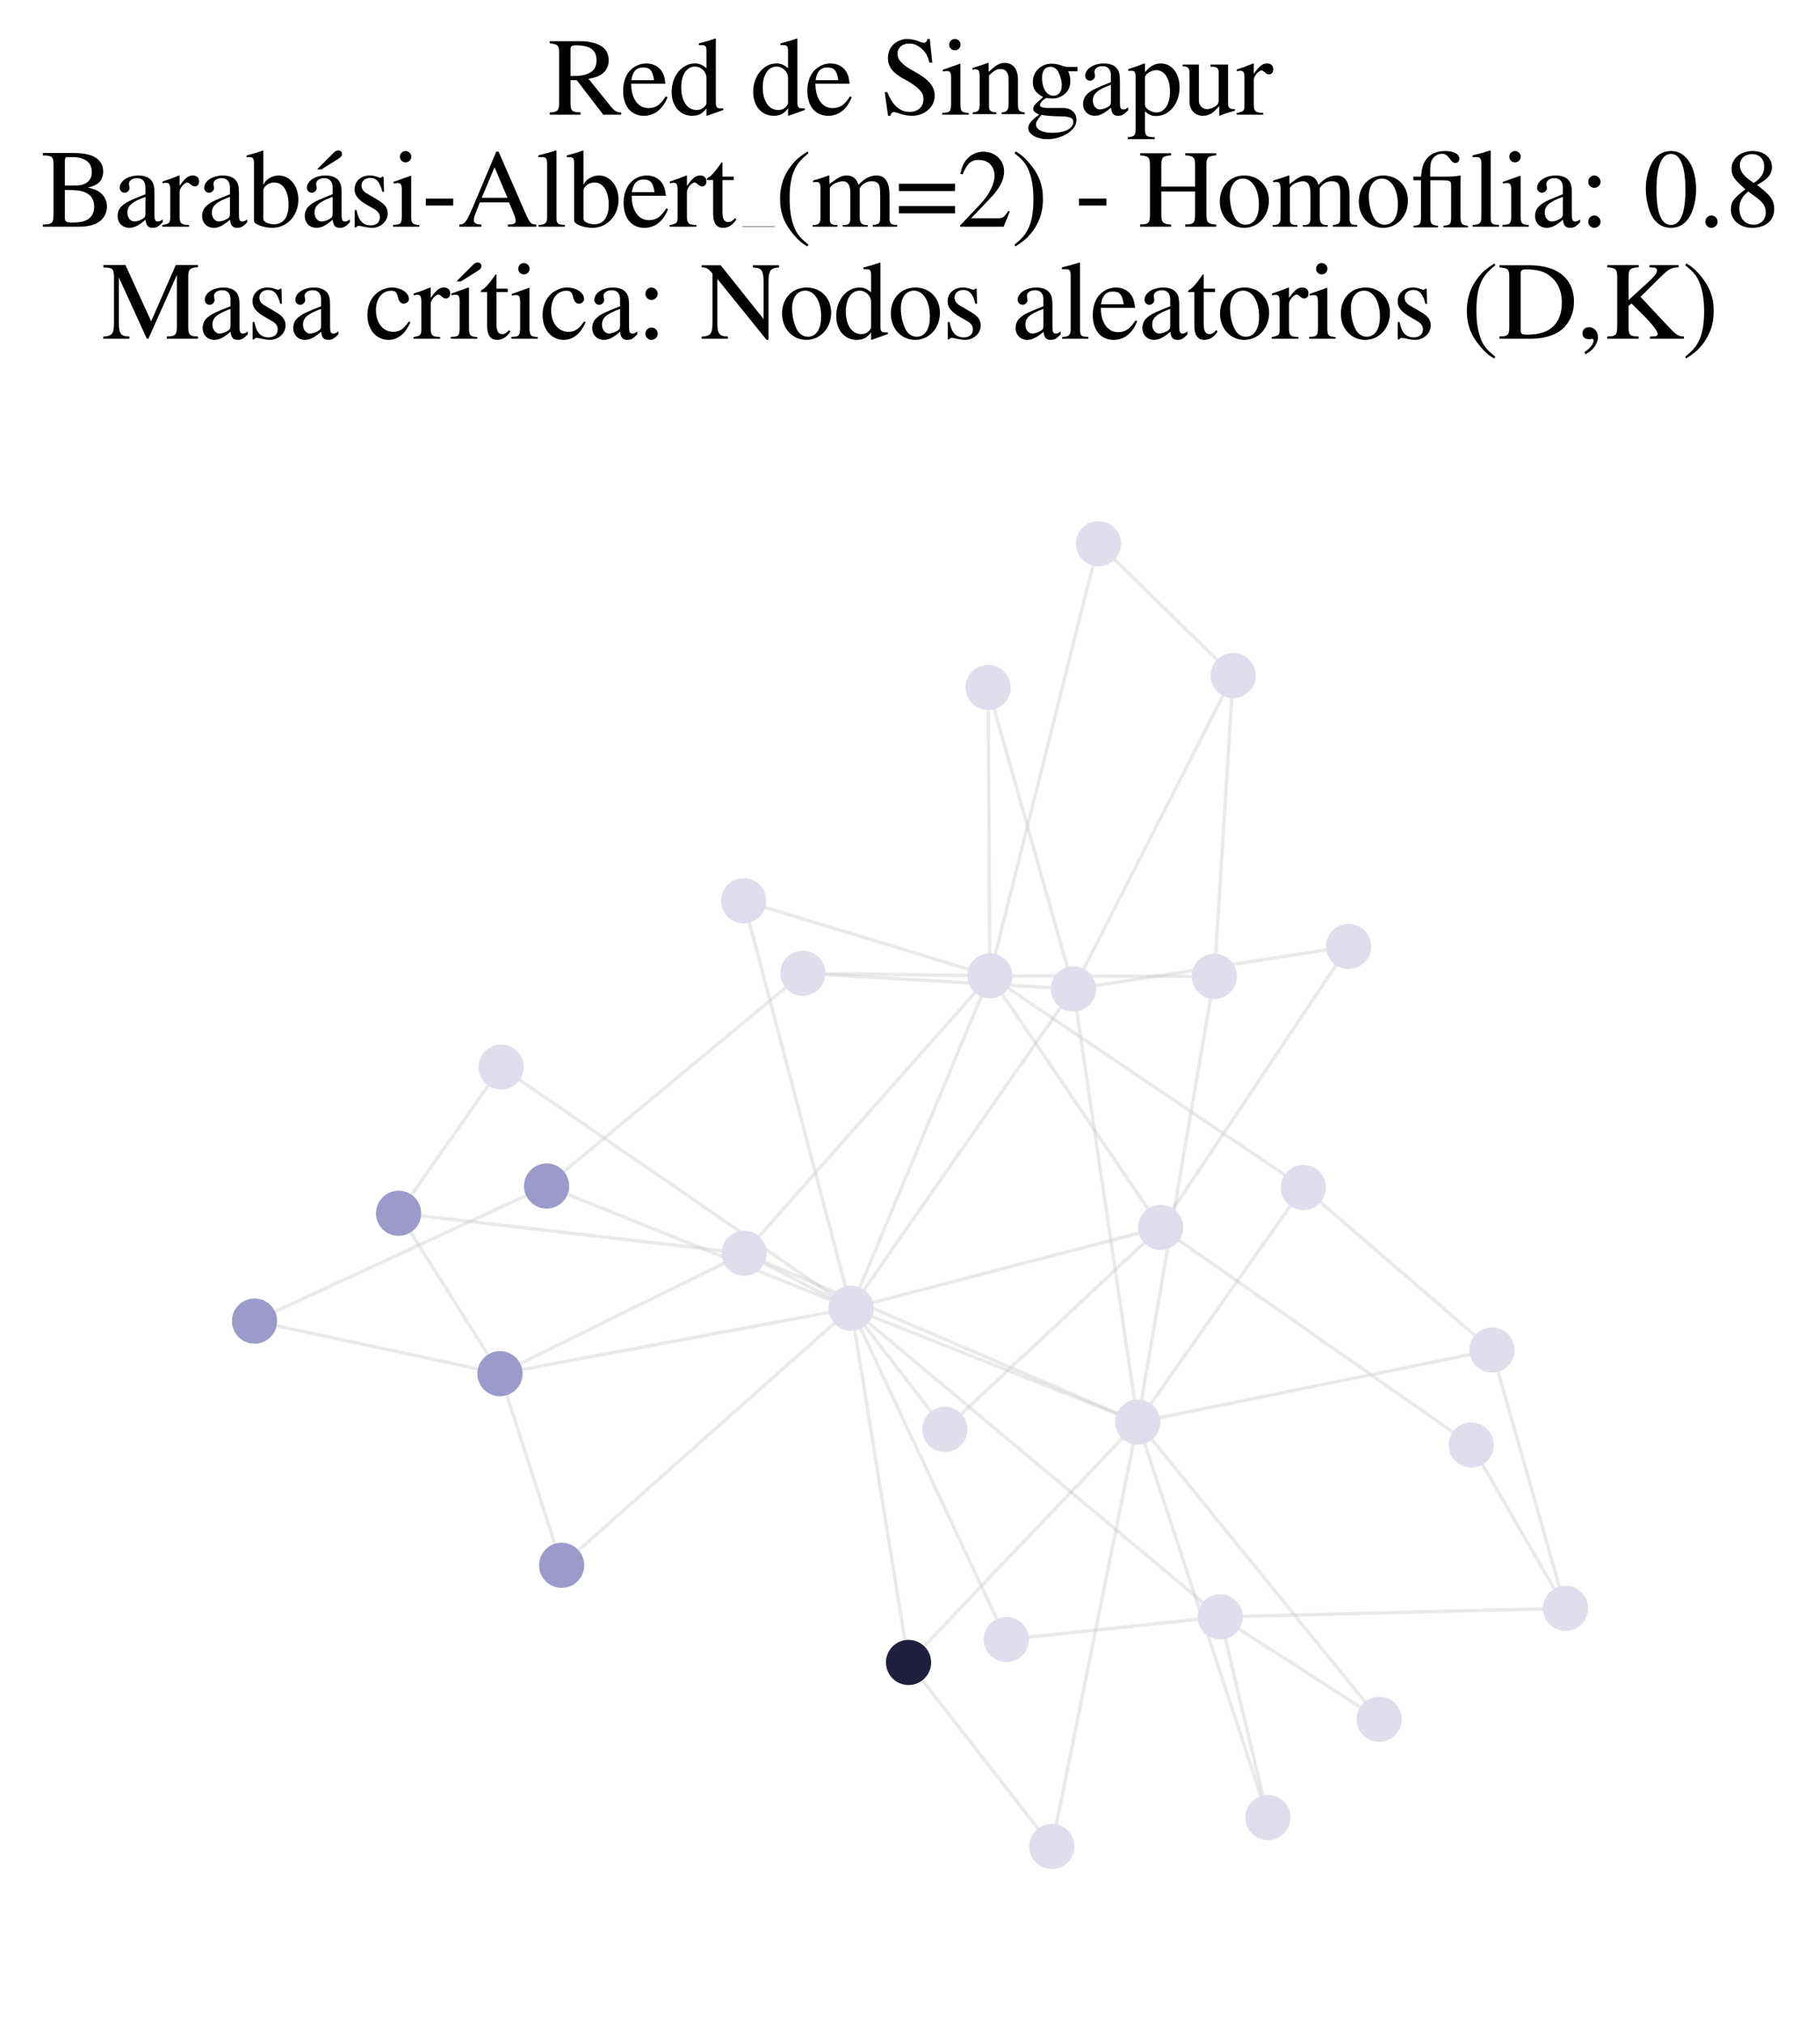 <?xml version="1.0" encoding="utf-8" standalone="no"?>
<!DOCTYPE svg PUBLIC "-//W3C//DTD SVG 1.1//EN"
  "http://www.w3.org/Graphics/SVG/1.1/DTD/svg11.dtd">
<svg xmlns:xlink="http://www.w3.org/1999/xlink" width="160.052pt" height="177.988pt" viewBox="0 0 160.052 177.988" xmlns="http://www.w3.org/2000/svg" version="1.1">
 <defs>
  <style type="text/css">*{stroke-linejoin: round; stroke-linecap: butt}</style>
 </defs>
 <g id="figure_1">
  <g id="patch_1">
   <path d="M 0 177.988 
L 160.052 177.988 
L 160.052 -0 
L 0 -0 
z
" style="fill: #ffffff"/>
  </g>
  <g id="axes_1">
   <g id="LineCollection_1">
    <path d="M 100.057 125.052 
L 94.405 86.965 
" clip-path="url(#pa5f784ad24)" style="fill: none; stroke: #cccccc; stroke-opacity: 0.4; stroke-width: 0.3"/>
    <path d="M 100.057 125.052 
L 111.505 159.82 
" clip-path="url(#pa5f784ad24)" style="fill: none; stroke: #cccccc; stroke-opacity: 0.4; stroke-width: 0.3"/>
    <path d="M 100.057 125.052 
L 74.853 115.038 
" clip-path="url(#pa5f784ad24)" style="fill: none; stroke: #cccccc; stroke-opacity: 0.4; stroke-width: 0.3"/>
    <path d="M 100.057 125.052 
L 65.44 110.202 
" clip-path="url(#pa5f784ad24)" style="fill: none; stroke: #cccccc; stroke-opacity: 0.4; stroke-width: 0.3"/>
    <path d="M 100.057 125.052 
L 106.791 85.851 
" clip-path="url(#pa5f784ad24)" style="fill: none; stroke: #cccccc; stroke-opacity: 0.4; stroke-width: 0.3"/>
    <path d="M 100.057 125.052 
L 79.897 146.186 
" clip-path="url(#pa5f784ad24)" style="fill: none; stroke: #cccccc; stroke-opacity: 0.4; stroke-width: 0.3"/>
    <path d="M 100.057 125.052 
L 114.62 104.423 
" clip-path="url(#pa5f784ad24)" style="fill: none; stroke: #cccccc; stroke-opacity: 0.4; stroke-width: 0.3"/>
    <path d="M 100.057 125.052 
L 92.498 162.361 
" clip-path="url(#pa5f784ad24)" style="fill: none; stroke: #cccccc; stroke-opacity: 0.4; stroke-width: 0.3"/>
    <path d="M 100.057 125.052 
L 131.201 118.717 
" clip-path="url(#pa5f784ad24)" style="fill: none; stroke: #cccccc; stroke-opacity: 0.4; stroke-width: 0.3"/>
    <path d="M 100.057 125.052 
L 121.285 151.183 
" clip-path="url(#pa5f784ad24)" style="fill: none; stroke: #cccccc; stroke-opacity: 0.4; stroke-width: 0.3"/>
    <path d="M 94.405 86.965 
L 74.853 115.038 
" clip-path="url(#pa5f784ad24)" style="fill: none; stroke: #cccccc; stroke-opacity: 0.4; stroke-width: 0.3"/>
    <path d="M 94.405 86.965 
L 70.605 85.583 
" clip-path="url(#pa5f784ad24)" style="fill: none; stroke: #cccccc; stroke-opacity: 0.4; stroke-width: 0.3"/>
    <path d="M 94.405 86.965 
L 108.446 59.405 
" clip-path="url(#pa5f784ad24)" style="fill: none; stroke: #cccccc; stroke-opacity: 0.4; stroke-width: 0.3"/>
    <path d="M 94.405 86.965 
L 86.899 60.449 
" clip-path="url(#pa5f784ad24)" style="fill: none; stroke: #cccccc; stroke-opacity: 0.4; stroke-width: 0.3"/>
    <path d="M 94.405 86.965 
L 118.597 83.225 
" clip-path="url(#pa5f784ad24)" style="fill: none; stroke: #cccccc; stroke-opacity: 0.4; stroke-width: 0.3"/>
    <path d="M 111.505 159.82 
L 107.301 142.178 
" clip-path="url(#pa5f784ad24)" style="fill: none; stroke: #cccccc; stroke-opacity: 0.4; stroke-width: 0.3"/>
    <path d="M 74.853 115.038 
L 65.44 110.202 
" clip-path="url(#pa5f784ad24)" style="fill: none; stroke: #cccccc; stroke-opacity: 0.4; stroke-width: 0.3"/>
    <path d="M 74.853 115.038 
L 87.047 85.807 
" clip-path="url(#pa5f784ad24)" style="fill: none; stroke: #cccccc; stroke-opacity: 0.4; stroke-width: 0.3"/>
    <path d="M 74.853 115.038 
L 107.301 142.178 
" clip-path="url(#pa5f784ad24)" style="fill: none; stroke: #cccccc; stroke-opacity: 0.4; stroke-width: 0.3"/>
    <path d="M 74.853 115.038 
L 43.968 120.791 
" clip-path="url(#pa5f784ad24)" style="fill: none; stroke: #cccccc; stroke-opacity: 0.4; stroke-width: 0.3"/>
    <path d="M 74.853 115.038 
L 88.498 144.168 
" clip-path="url(#pa5f784ad24)" style="fill: none; stroke: #cccccc; stroke-opacity: 0.4; stroke-width: 0.3"/>
    <path d="M 74.853 115.038 
L 79.897 146.186 
" clip-path="url(#pa5f784ad24)" style="fill: none; stroke: #cccccc; stroke-opacity: 0.4; stroke-width: 0.3"/>
    <path d="M 74.853 115.038 
L 65.398 79.211 
" clip-path="url(#pa5f784ad24)" style="fill: none; stroke: #cccccc; stroke-opacity: 0.4; stroke-width: 0.3"/>
    <path d="M 74.853 115.038 
L 102.067 107.934 
" clip-path="url(#pa5f784ad24)" style="fill: none; stroke: #cccccc; stroke-opacity: 0.4; stroke-width: 0.3"/>
    <path d="M 74.853 115.038 
L 83.09 125.699 
" clip-path="url(#pa5f784ad24)" style="fill: none; stroke: #cccccc; stroke-opacity: 0.4; stroke-width: 0.3"/>
    <path d="M 74.853 115.038 
L 49.392 137.641 
" clip-path="url(#pa5f784ad24)" style="fill: none; stroke: #cccccc; stroke-opacity: 0.4; stroke-width: 0.3"/>
    <path d="M 74.853 115.038 
L 44.073 93.835 
" clip-path="url(#pa5f784ad24)" style="fill: none; stroke: #cccccc; stroke-opacity: 0.4; stroke-width: 0.3"/>
    <path d="M 74.853 115.038 
L 48.068 104.293 
" clip-path="url(#pa5f784ad24)" style="fill: none; stroke: #cccccc; stroke-opacity: 0.4; stroke-width: 0.3"/>
    <path d="M 65.44 110.202 
L 87.047 85.807 
" clip-path="url(#pa5f784ad24)" style="fill: none; stroke: #cccccc; stroke-opacity: 0.4; stroke-width: 0.3"/>
    <path d="M 65.44 110.202 
L 43.968 120.791 
" clip-path="url(#pa5f784ad24)" style="fill: none; stroke: #cccccc; stroke-opacity: 0.4; stroke-width: 0.3"/>
    <path d="M 65.44 110.202 
L 35.052 106.688 
" clip-path="url(#pa5f784ad24)" style="fill: none; stroke: #cccccc; stroke-opacity: 0.4; stroke-width: 0.3"/>
    <path d="M 87.047 85.807 
L 106.791 85.851 
" clip-path="url(#pa5f784ad24)" style="fill: none; stroke: #cccccc; stroke-opacity: 0.4; stroke-width: 0.3"/>
    <path d="M 87.047 85.807 
L 65.398 79.211 
" clip-path="url(#pa5f784ad24)" style="fill: none; stroke: #cccccc; stroke-opacity: 0.4; stroke-width: 0.3"/>
    <path d="M 87.047 85.807 
L 102.067 107.934 
" clip-path="url(#pa5f784ad24)" style="fill: none; stroke: #cccccc; stroke-opacity: 0.4; stroke-width: 0.3"/>
    <path d="M 87.047 85.807 
L 114.62 104.423 
" clip-path="url(#pa5f784ad24)" style="fill: none; stroke: #cccccc; stroke-opacity: 0.4; stroke-width: 0.3"/>
    <path d="M 87.047 85.807 
L 70.605 85.583 
" clip-path="url(#pa5f784ad24)" style="fill: none; stroke: #cccccc; stroke-opacity: 0.4; stroke-width: 0.3"/>
    <path d="M 87.047 85.807 
L 86.899 60.449 
" clip-path="url(#pa5f784ad24)" style="fill: none; stroke: #cccccc; stroke-opacity: 0.4; stroke-width: 0.3"/>
    <path d="M 87.047 85.807 
L 96.598 47.815 
" clip-path="url(#pa5f784ad24)" style="fill: none; stroke: #cccccc; stroke-opacity: 0.4; stroke-width: 0.3"/>
    <path d="M 107.301 142.178 
L 88.498 144.168 
" clip-path="url(#pa5f784ad24)" style="fill: none; stroke: #cccccc; stroke-opacity: 0.4; stroke-width: 0.3"/>
    <path d="M 107.301 142.178 
L 137.671 141.424 
" clip-path="url(#pa5f784ad24)" style="fill: none; stroke: #cccccc; stroke-opacity: 0.4; stroke-width: 0.3"/>
    <path d="M 107.301 142.178 
L 121.285 151.183 
" clip-path="url(#pa5f784ad24)" style="fill: none; stroke: #cccccc; stroke-opacity: 0.4; stroke-width: 0.3"/>
    <path d="M 106.791 85.851 
L 108.446 59.405 
" clip-path="url(#pa5f784ad24)" style="fill: none; stroke: #cccccc; stroke-opacity: 0.4; stroke-width: 0.3"/>
    <path d="M 43.968 120.791 
L 35.052 106.688 
" clip-path="url(#pa5f784ad24)" style="fill: none; stroke: #cccccc; stroke-opacity: 0.4; stroke-width: 0.3"/>
    <path d="M 43.968 120.791 
L 49.392 137.641 
" clip-path="url(#pa5f784ad24)" style="fill: none; stroke: #cccccc; stroke-opacity: 0.4; stroke-width: 0.3"/>
    <path d="M 43.968 120.791 
L 22.382 116.17 
" clip-path="url(#pa5f784ad24)" style="fill: none; stroke: #cccccc; stroke-opacity: 0.4; stroke-width: 0.3"/>
    <path d="M 79.897 146.186 
L 92.498 162.361 
" clip-path="url(#pa5f784ad24)" style="fill: none; stroke: #cccccc; stroke-opacity: 0.4; stroke-width: 0.3"/>
    <path d="M 102.067 107.934 
L 83.09 125.699 
" clip-path="url(#pa5f784ad24)" style="fill: none; stroke: #cccccc; stroke-opacity: 0.4; stroke-width: 0.3"/>
    <path d="M 102.067 107.934 
L 129.38 127.065 
" clip-path="url(#pa5f784ad24)" style="fill: none; stroke: #cccccc; stroke-opacity: 0.4; stroke-width: 0.3"/>
    <path d="M 102.067 107.934 
L 118.597 83.225 
" clip-path="url(#pa5f784ad24)" style="fill: none; stroke: #cccccc; stroke-opacity: 0.4; stroke-width: 0.3"/>
    <path d="M 114.62 104.423 
L 131.201 118.717 
" clip-path="url(#pa5f784ad24)" style="fill: none; stroke: #cccccc; stroke-opacity: 0.4; stroke-width: 0.3"/>
    <path d="M 35.052 106.688 
L 44.073 93.835 
" clip-path="url(#pa5f784ad24)" style="fill: none; stroke: #cccccc; stroke-opacity: 0.4; stroke-width: 0.3"/>
    <path d="M 131.201 118.717 
L 137.671 141.424 
" clip-path="url(#pa5f784ad24)" style="fill: none; stroke: #cccccc; stroke-opacity: 0.4; stroke-width: 0.3"/>
    <path d="M 137.671 141.424 
L 129.38 127.065 
" clip-path="url(#pa5f784ad24)" style="fill: none; stroke: #cccccc; stroke-opacity: 0.4; stroke-width: 0.3"/>
    <path d="M 70.605 85.583 
L 48.068 104.293 
" clip-path="url(#pa5f784ad24)" style="fill: none; stroke: #cccccc; stroke-opacity: 0.4; stroke-width: 0.3"/>
    <path d="M 48.068 104.293 
L 22.382 116.17 
" clip-path="url(#pa5f784ad24)" style="fill: none; stroke: #cccccc; stroke-opacity: 0.4; stroke-width: 0.3"/>
    <path d="M 108.446 59.405 
L 96.598 47.815 
" clip-path="url(#pa5f784ad24)" style="fill: none; stroke: #cccccc; stroke-opacity: 0.4; stroke-width: 0.3"/>
   </g>
   <g id="PathCollection_1">
    <defs>
     <path id="C0_0_8d701ae3ad" d="M 0 1.936 
C 0.514 1.936 1.006 1.732 1.369 1.369 
C 1.732 1.006 1.936 0.514 1.936 -0 
C 1.936 -0.514 1.732 -1.006 1.369 -1.369 
C 1.006 -1.732 0.514 -1.936 0 -1.936 
C -0.514 -1.936 -1.006 -1.732 -1.369 -1.369 
C -1.732 -1.006 -1.936 -0.514 -1.936 0 
C -1.936 0.514 -1.732 1.006 -1.369 1.369 
C -1.006 1.732 -0.514 1.936 0 1.936 
z
"/>
    </defs>
    <g clip-path="url(#pa5f784ad24)">
     <use xlink:href="#C0_0_8d701ae3ad" x="100.057" y="125.052" style="fill: #dedeee; stroke: #dedeee; stroke-width: 0.1"/>
    </g>
    <g clip-path="url(#pa5f784ad24)">
     <use xlink:href="#C0_0_8d701ae3ad" x="94.405" y="86.965" style="fill: #dedeee; stroke: #dedeee; stroke-width: 0.1"/>
    </g>
    <g clip-path="url(#pa5f784ad24)">
     <use xlink:href="#C0_0_8d701ae3ad" x="111.505" y="159.82" style="fill: #dedeee; stroke: #dedeee; stroke-width: 0.1"/>
    </g>
    <g clip-path="url(#pa5f784ad24)">
     <use xlink:href="#C0_0_8d701ae3ad" x="74.853" y="115.038" style="fill: #dedeee; stroke: #dedeee; stroke-width: 0.1"/>
    </g>
    <g clip-path="url(#pa5f784ad24)">
     <use xlink:href="#C0_0_8d701ae3ad" x="65.44" y="110.202" style="fill: #dedeee; stroke: #dedeee; stroke-width: 0.1"/>
    </g>
    <g clip-path="url(#pa5f784ad24)">
     <use xlink:href="#C0_0_8d701ae3ad" x="87.047" y="85.807" style="fill: #dedeee; stroke: #dedeee; stroke-width: 0.1"/>
    </g>
    <g clip-path="url(#pa5f784ad24)">
     <use xlink:href="#C0_0_8d701ae3ad" x="107.301" y="142.178" style="fill: #dedeee; stroke: #dedeee; stroke-width: 0.1"/>
    </g>
    <g clip-path="url(#pa5f784ad24)">
     <use xlink:href="#C0_0_8d701ae3ad" x="106.791" y="85.851" style="fill: #dedeee; stroke: #dedeee; stroke-width: 0.1"/>
    </g>
    <g clip-path="url(#pa5f784ad24)">
     <use xlink:href="#C0_0_8d701ae3ad" x="43.968" y="120.791" style="fill: #9b9aca; stroke: #9b9aca; stroke-width: 0.1"/>
    </g>
    <g clip-path="url(#pa5f784ad24)">
     <use xlink:href="#C0_0_8d701ae3ad" x="88.498" y="144.168" style="fill: #dedeee; stroke: #dedeee; stroke-width: 0.1"/>
    </g>
    <g clip-path="url(#pa5f784ad24)">
     <use xlink:href="#C0_0_8d701ae3ad" x="79.897" y="146.186" style="fill: #201f3d; stroke: #201f3d; stroke-width: 0.1"/>
    </g>
    <g clip-path="url(#pa5f784ad24)">
     <use xlink:href="#C0_0_8d701ae3ad" x="65.398" y="79.211" style="fill: #dedeee; stroke: #dedeee; stroke-width: 0.1"/>
    </g>
    <g clip-path="url(#pa5f784ad24)">
     <use xlink:href="#C0_0_8d701ae3ad" x="102.067" y="107.934" style="fill: #dedeee; stroke: #dedeee; stroke-width: 0.1"/>
    </g>
    <g clip-path="url(#pa5f784ad24)">
     <use xlink:href="#C0_0_8d701ae3ad" x="114.62" y="104.423" style="fill: #dedeee; stroke: #dedeee; stroke-width: 0.1"/>
    </g>
    <g clip-path="url(#pa5f784ad24)">
     <use xlink:href="#C0_0_8d701ae3ad" x="92.498" y="162.361" style="fill: #dedeee; stroke: #dedeee; stroke-width: 0.1"/>
    </g>
    <g clip-path="url(#pa5f784ad24)">
     <use xlink:href="#C0_0_8d701ae3ad" x="83.09" y="125.699" style="fill: #dedeee; stroke: #dedeee; stroke-width: 0.1"/>
    </g>
    <g clip-path="url(#pa5f784ad24)">
     <use xlink:href="#C0_0_8d701ae3ad" x="35.052" y="106.688" style="fill: #9b9aca; stroke: #9b9aca; stroke-width: 0.1"/>
    </g>
    <g clip-path="url(#pa5f784ad24)">
     <use xlink:href="#C0_0_8d701ae3ad" x="131.201" y="118.717" style="fill: #dedeee; stroke: #dedeee; stroke-width: 0.1"/>
    </g>
    <g clip-path="url(#pa5f784ad24)">
     <use xlink:href="#C0_0_8d701ae3ad" x="49.392" y="137.641" style="fill: #9b9aca; stroke: #9b9aca; stroke-width: 0.1"/>
    </g>
    <g clip-path="url(#pa5f784ad24)">
     <use xlink:href="#C0_0_8d701ae3ad" x="137.671" y="141.424" style="fill: #dedeee; stroke: #dedeee; stroke-width: 0.1"/>
    </g>
    <g clip-path="url(#pa5f784ad24)">
     <use xlink:href="#C0_0_8d701ae3ad" x="121.285" y="151.183" style="fill: #dedeee; stroke: #dedeee; stroke-width: 0.1"/>
    </g>
    <g clip-path="url(#pa5f784ad24)">
     <use xlink:href="#C0_0_8d701ae3ad" x="44.073" y="93.835" style="fill: #dedeee; stroke: #dedeee; stroke-width: 0.1"/>
    </g>
    <g clip-path="url(#pa5f784ad24)">
     <use xlink:href="#C0_0_8d701ae3ad" x="70.605" y="85.583" style="fill: #dedeee; stroke: #dedeee; stroke-width: 0.1"/>
    </g>
    <g clip-path="url(#pa5f784ad24)">
     <use xlink:href="#C0_0_8d701ae3ad" x="129.38" y="127.065" style="fill: #dedeee; stroke: #dedeee; stroke-width: 0.1"/>
    </g>
    <g clip-path="url(#pa5f784ad24)">
     <use xlink:href="#C0_0_8d701ae3ad" x="48.068" y="104.293" style="fill: #9b9aca; stroke: #9b9aca; stroke-width: 0.1"/>
    </g>
    <g clip-path="url(#pa5f784ad24)">
     <use xlink:href="#C0_0_8d701ae3ad" x="108.446" y="59.405" style="fill: #dedeee; stroke: #dedeee; stroke-width: 0.1"/>
    </g>
    <g clip-path="url(#pa5f784ad24)">
     <use xlink:href="#C0_0_8d701ae3ad" x="86.899" y="60.449" style="fill: #dedeee; stroke: #dedeee; stroke-width: 0.1"/>
    </g>
    <g clip-path="url(#pa5f784ad24)">
     <use xlink:href="#C0_0_8d701ae3ad" x="96.598" y="47.815" style="fill: #dedeee; stroke: #dedeee; stroke-width: 0.1"/>
    </g>
    <g clip-path="url(#pa5f784ad24)">
     <use xlink:href="#C0_0_8d701ae3ad" x="118.597" y="83.225" style="fill: #dedeee; stroke: #dedeee; stroke-width: 0.1"/>
    </g>
    <g clip-path="url(#pa5f784ad24)">
     <use xlink:href="#C0_0_8d701ae3ad" x="22.382" y="116.17" style="fill: #9b9aca; stroke: #9b9aca; stroke-width: 0.1"/>
    </g>
   </g>
   <g id="text_1">
    <!-- Red de Singapur -->
    <g transform="translate(48.173 10.084) scale(0.096 -0.096)">
     <defs>
      <path id="NimbusRomNo9L-Regu-52" d="M 4218 121 
C 3974 140 3846 205 3661 424 
L 2342 2061 
C 2771 2143 2963 2219 3174 2388 
C 3379 2553 3501 2818 3501 3113 
C 3501 3385 3418 3618 3251 3801 
C 3008 4059 2477 4224 1875 4224 
L 109 4224 
L 109 4102 
C 589 4051 653 3981 653 3528 
L 653 765 
C 653 236 589 159 109 121 
L 109 0 
L 1882 0 
L 1882 134 
C 1389 134 1306 219 1306 692 
L 1306 1984 
L 1664 1984 
L 3187 0 
L 4218 0 
L 4218 121 
z
M 1306 3762 
C 1306 3937 1376 3987 1632 3987 
C 2432 3987 2803 3716 2803 3123 
C 2803 2807 2669 2542 2438 2423 
C 2144 2258 1920 2221 1306 2221 
L 1306 3762 
z
" transform="scale(0.016)"/>
      <path id="NimbusRomNo9L-Regu-65" d="M 2611 1053 
C 2304 564 2029 378 1619 378 
C 1254 378 979 564 794 930 
C 678 1174 634 1386 621 1779 
L 2592 1779 
C 2541 2193 2477 2377 2317 2581 
C 2125 2811 1830 2944 1498 2944 
C 1178 2944 877 2829 634 2611 
C 333 2349 160 1894 160 1370 
C 160 486 621 -64 1357 -64 
C 1965 -64 2445 315 2714 1008 
L 2611 1053 
z
M 634 1984 
C 704 2479 922 2714 1312 2714 
C 1702 2714 1856 2535 1939 1984 
L 634 1984 
z
" transform="scale(0.016)"/>
      <path id="NimbusRomNo9L-Regu-64" d="M 2202 -64 
L 3142 269 
L 3142 365 
C 3027 365 3014 365 2995 365 
C 2765 365 2714 435 2714 731 
L 2714 4364 
L 2682 4377 
C 2374 4268 2150 4204 1741 4096 
L 1741 3994 
C 1792 4000 1830 4000 1882 4000 
C 2118 4000 2176 3936 2176 3672 
L 2176 2669 
C 1933 2874 1760 2944 1504 2944 
C 768 2944 173 2221 173 1312 
C 173 493 653 -64 1357 -64 
C 1715 -64 1958 64 2176 365 
L 2176 -45 
L 2202 -64 
z
M 2176 653 
C 2176 608 2131 531 2067 461 
C 1952 333 1792 269 1606 269 
C 1075 269 723 781 723 1568 
C 723 2291 1037 2765 1523 2765 
C 1862 2765 2176 2464 2176 2125 
L 2176 653 
z
" transform="scale(0.016)"/>
      <path id="NimbusRomNo9L-Regu-53" d="M 2861 4352 
L 2726 4352 
C 2701 4205 2630 4135 2522 4135 
C 2458 4135 2349 4160 2240 4212 
C 2003 4301 1766 4352 1562 4352 
C 1286 4352 1005 4244 794 4058 
C 570 3859 454 3590 454 3256 
C 454 2743 736 2385 1453 2006 
C 1914 1763 2246 1499 2406 1256 
C 2464 1173 2496 1038 2496 884 
C 2496 454 2176 160 1709 160 
C 1139 160 736 513 416 1296 
L 269 1296 
L 461 -64 
L 602 -64 
C 608 57 685 147 781 147 
C 851 147 960 122 1082 79 
C 1325 -14 1581 -64 1837 -64 
C 2573 -64 3142 442 3142 1101 
C 3142 1626 2790 2042 1946 2496 
C 1274 2868 1005 3149 1005 3495 
C 1005 3847 1274 4090 1670 4090 
C 1958 4090 2227 3968 2451 3738 
C 2650 3533 2739 3367 2842 2989 
L 3002 2989 
L 2861 4352 
z
" transform="scale(0.016)"/>
      <path id="NimbusRomNo9L-Regu-69" d="M 1120 2929 
L 128 2579 
L 128 2484 
L 179 2490 
C 256 2502 339 2509 397 2509 
C 550 2509 608 2406 608 2125 
L 608 640 
C 608 179 544 109 102 109 
L 102 0 
L 1619 0 
L 1619 96 
C 1197 128 1146 191 1146 650 
L 1146 2910 
L 1120 2929 
z
M 819 4352 
C 646 4352 499 4205 499 4026 
C 499 3847 640 3699 819 3699 
C 1005 3699 1152 3840 1152 4026 
C 1152 4205 1005 4352 819 4352 
z
" transform="scale(0.016)"/>
      <path id="NimbusRomNo9L-Regu-6e" d="M 102 2579 
C 141 2598 205 2605 275 2605 
C 454 2605 512 2509 512 2195 
L 512 608 
C 512 243 442 154 115 128 
L 115 32 
L 1472 32 
L 1472 128 
C 1146 154 1050 230 1050 461 
L 1050 2259 
C 1357 2547 1498 2624 1709 2624 
C 2022 2624 2176 2426 2176 2003 
L 2176 666 
C 2176 262 2093 154 1773 128 
L 1773 32 
L 3104 32 
L 3104 128 
C 2790 160 2714 237 2714 550 
L 2714 2016 
C 2714 2618 2432 2976 1958 2976 
C 1664 2976 1466 2867 1030 2458 
L 1030 2963 
L 986 2976 
C 672 2861 454 2790 102 2688 
L 102 2579 
z
" transform="scale(0.016)"/>
      <path id="NimbusRomNo9L-Regu-67" d="M 3008 2496 
L 3008 2746 
L 2515 2746 
C 2387 2746 2291 2763 2163 2802 
L 2022 2847 
C 1850 2903 1677 2931 1510 2931 
C 915 2931 442 2467 442 1881 
C 442 1476 614 1230 1037 1018 
C 915 906 800 799 762 768 
C 550 588 467 463 467 338 
C 467 206 544 131 806 6 
C 352 -329 179 -543 179 -781 
C 179 -1124 678 -1408 1286 -1408 
C 1766 -1408 2266 -1238 2598 -962 
C 2842 -759 2950 -548 2950 -299 
C 2950 108 2650 384 2176 384 
L 1350 384 
C 1011 384 851 443 851 548 
C 851 678 1062 908 1235 960 
C 1293 953 1338 947 1357 947 
C 1478 934 1562 928 1600 928 
C 1837 928 2093 1026 2291 1203 
C 2502 1387 2598 1617 2598 1945 
C 2598 2135 2566 2286 2477 2496 
L 3008 2496 
z
M 941 -13 
C 1152 -58 1664 -96 1978 -96 
C 2560 -96 2771 -180 2771 -414 
C 2771 -791 2285 -1043 1562 -1043 
C 998 -1043 627 -855 627 -570 
C 627 -420 672 -336 941 -13 
z
M 973 2145 
C 973 2526 1152 2752 1446 2752 
C 1645 2752 1811 2642 1914 2449 
C 2029 2223 2106 1927 2106 1675 
C 2106 1314 1920 1088 1626 1088 
C 1242 1088 973 1507 973 2126 
L 973 2145 
z
" transform="scale(0.016)"/>
      <path id="NimbusRomNo9L-Regu-61" d="M 2829 423 
C 2720 333 2643 301 2547 301 
C 2400 301 2355 390 2355 672 
L 2355 1920 
C 2355 2253 2323 2438 2227 2592 
C 2086 2822 1811 2944 1434 2944 
C 832 2944 358 2630 358 2227 
C 358 2080 486 1952 634 1952 
C 787 1952 922 2080 922 2221 
C 922 2246 915 2278 909 2323 
C 896 2381 890 2432 890 2477 
C 890 2650 1094 2790 1350 2790 
C 1664 2790 1837 2605 1837 2259 
L 1837 1869 
C 851 1472 742 1421 467 1178 
C 326 1050 237 832 237 621 
C 237 218 518 -64 909 -64 
C 1190 -64 1453 70 1843 403 
C 1875 70 1990 -64 2253 -64 
C 2470 -64 2605 13 2829 256 
L 2829 423 
z
M 1837 783 
C 1837 584 1805 526 1670 449 
C 1517 359 1338 301 1203 301 
C 979 301 800 520 800 796 
L 800 822 
C 800 1201 1062 1433 1837 1715 
L 1837 783 
z
" transform="scale(0.016)"/>
      <path id="NimbusRomNo9L-Regu-70" d="M 58 2516 
C 115 2522 160 2522 218 2522 
C 435 2522 480 2458 480 2155 
L 480 -855 
C 480 -1189 410 -1261 32 -1299 
L 32 -1408 
L 1581 -1408 
L 1581 -1293 
C 1101 -1293 1018 -1222 1018 -816 
L 1018 199 
C 1242 -13 1395 -77 1664 -77 
C 2419 -77 3008 643 3008 1575 
C 3008 2372 2560 2944 1939 2944 
C 1581 2944 1299 2784 1018 2438 
L 1018 2931 
L 979 2944 
C 634 2810 410 2726 58 2618 
L 58 2516 
z
M 1018 2136 
C 1018 2329 1376 2560 1670 2560 
C 2144 2560 2458 2071 2458 1324 
C 2458 611 2144 128 1683 128 
C 1382 128 1018 359 1018 552 
L 1018 2136 
z
" transform="scale(0.016)"/>
      <path id="NimbusRomNo9L-Regu-75" d="M 3066 320 
L 3034 320 
C 2739 320 2669 390 2669 685 
L 2669 2880 
L 1658 2880 
L 1658 2758 
C 2054 2758 2131 2694 2131 2375 
L 2131 875 
C 2131 697 2099 607 2010 537 
C 1837 397 1638 320 1446 320 
C 1197 320 992 537 992 805 
L 992 2880 
L 58 2880 
L 58 2778 
C 365 2778 454 2682 454 2387 
L 454 770 
C 454 263 762 -64 1229 -64 
C 1466 -64 1715 38 1888 211 
L 2163 486 
L 2163 -45 
L 2189 -58 
C 2509 70 2739 141 3066 230 
L 3066 320 
z
" transform="scale(0.016)"/>
      <path id="NimbusRomNo9L-Regu-72" d="M 45 2496 
C 134 2515 192 2522 269 2522 
C 429 2522 486 2419 486 2138 
L 486 538 
C 486 218 442 173 32 96 
L 32 0 
L 1568 0 
L 1568 102 
C 1133 102 1024 199 1024 565 
L 1024 2013 
C 1024 2219 1299 2541 1472 2541 
C 1510 2541 1568 2509 1638 2445 
C 1741 2355 1811 2317 1894 2317 
C 2048 2317 2144 2426 2144 2605 
C 2144 2816 2010 2944 1792 2944 
C 1523 2944 1338 2797 1024 2343 
L 1024 2931 
L 992 2944 
C 653 2803 422 2721 45 2599 
L 45 2496 
z
" transform="scale(0.016)"/>
     </defs>
     <use xlink:href="#NimbusRomNo9L-Regu-52" transform="scale(0.996)"/>
     <use xlink:href="#NimbusRomNo9L-Regu-65" transform="translate(66.45 0) scale(0.996)"/>
     <use xlink:href="#NimbusRomNo9L-Regu-64" transform="translate(110.684 0) scale(0.996)"/>
     <use xlink:href="#NimbusRomNo9L-Regu-64" transform="translate(185.403 0) scale(0.996)"/>
     <use xlink:href="#NimbusRomNo9L-Regu-65" transform="translate(235.217 0) scale(0.996)"/>
     <use xlink:href="#NimbusRomNo9L-Regu-53" transform="translate(304.357 0) scale(0.996)"/>
     <use xlink:href="#NimbusRomNo9L-Regu-69" transform="translate(359.748 0) scale(0.996)"/>
     <use xlink:href="#NimbusRomNo9L-Regu-6e" transform="translate(387.444 0) scale(0.996)"/>
     <use xlink:href="#NimbusRomNo9L-Regu-67" transform="translate(437.257 0) scale(0.996)"/>
     <use xlink:href="#NimbusRomNo9L-Regu-61" transform="translate(486.573 0) scale(0.996)"/>
     <use xlink:href="#NimbusRomNo9L-Regu-70" transform="translate(530.806 0) scale(0.996)"/>
     <use xlink:href="#NimbusRomNo9L-Regu-75" transform="translate(580.619 0) scale(0.996)"/>
     <use xlink:href="#NimbusRomNo9L-Regu-72" transform="translate(630.433 0) scale(0.996)"/>
    </g>
    <!-- Barabási-Albert_(m=2) - Homofilia: 0.8 -->
    <g transform="translate(3.6 19.936) scale(0.096 -0.096)">
     <defs>
      <path id="NimbusRomNo9L-Regu-42" d="M 109 4237 
L 109 4096 
C 646 4096 723 4026 723 3548 
L 723 689 
C 723 212 640 128 109 128 
L 109 0 
L 2246 0 
C 2746 0 3200 136 3437 356 
C 3667 564 3795 855 3795 1165 
C 3795 1451 3680 1710 3482 1897 
C 3290 2072 3117 2150 2701 2253 
C 3034 2335 3168 2398 3322 2531 
C 3482 2671 3578 2903 3578 3163 
C 3578 3871 3008 4237 1901 4237 
L 109 4237 
z
M 1376 2112 
C 1997 2112 2291 2080 2522 1982 
C 2886 1827 3059 1568 3059 1159 
C 3059 809 2925 555 2669 406 
C 2464 290 2202 238 1779 238 
C 1466 238 1376 296 1376 504 
L 1376 2112 
z
M 1376 2368 
L 1376 3812 
C 1376 3944 1421 4001 1517 4001 
L 1798 4001 
C 2534 4001 2925 3699 2925 3137 
C 2925 2646 2586 2368 1984 2368 
L 1376 2368 
z
" transform="scale(0.016)"/>
      <path id="NimbusRomNo9L-Regu-62" d="M 979 4364 
L 947 4377 
C 678 4281 506 4230 205 4147 
L 19 4096 
L 19 3994 
C 58 4000 83 4000 128 4000 
C 384 4000 442 3942 442 3673 
L 442 347 
C 442 147 986 -64 1498 -64 
C 2342 -64 2995 640 2995 1555 
C 2995 2342 2509 2944 1869 2944 
C 1478 2944 1107 2714 979 2400 
L 979 4364 
z
M 979 2061 
C 979 2310 1280 2541 1613 2541 
C 2112 2541 2432 2042 2432 1261 
C 2432 550 2125 141 1600 141 
C 1267 141 979 288 979 448 
L 979 2061 
z
" transform="scale(0.016)"/>
      <path id="NimbusRomNo9L-Regu-b4" d="M 851 3264 
L 1837 3882 
C 1971 3964 2029 4047 2029 4148 
C 2029 4275 1946 4352 1805 4352 
C 1709 4352 1651 4320 1536 4206 
L 595 3264 
L 851 3264 
z
" transform="scale(0.016)"/>
      <path id="NimbusRomNo9L-Regu-73" d="M 2016 2010 
L 1990 2880 
L 1920 2880 
L 1907 2867 
C 1850 2822 1843 2816 1818 2816 
C 1779 2816 1715 2829 1645 2861 
C 1504 2915 1363 2944 1197 2944 
C 691 2944 326 2616 326 2154 
C 326 1796 531 1539 1075 1231 
L 1446 1020 
C 1670 892 1779 737 1779 539 
C 1779 256 1574 77 1248 77 
C 1030 77 832 159 710 298 
C 576 455 518 600 435 960 
L 333 960 
L 333 -39 
L 416 -39 
C 461 33 486 48 563 48 
C 621 48 710 35 858 -2 
C 1037 -39 1210 -64 1325 -64 
C 1818 -64 2227 308 2227 757 
C 2227 1077 2074 1289 1690 1520 
L 998 1930 
C 819 2033 723 2194 723 2367 
C 723 2624 922 2803 1216 2803 
C 1581 2803 1773 2583 1920 2010 
L 2016 2010 
z
" transform="scale(0.016)"/>
      <path id="NimbusRomNo9L-Regu-2d" d="M 250 1619 
L 250 1216 
L 1824 1216 
L 1824 1619 
L 250 1619 
z
" transform="scale(0.016)"/>
      <path id="NimbusRomNo9L-Regu-41" d="M 4518 128 
C 4230 128 4166 192 3942 667 
L 2349 4320 
L 2221 4320 
L 890 1168 
C 480 231 403 128 96 128 
L 96 0 
L 1363 0 
L 1363 128 
C 1056 128 928 212 928 393 
C 928 470 947 560 979 645 
L 1274 1401 
L 2950 1401 
L 3213 778 
C 3290 602 3334 434 3334 342 
C 3334 180 3226 128 2886 128 
L 2886 0 
L 4518 0 
L 4518 128 
z
M 1382 1664 
L 2118 3416 
L 2861 1664 
L 1382 1664 
z
" transform="scale(0.016)"/>
      <path id="NimbusRomNo9L-Regu-6c" d="M 122 4000 
L 160 4000 
C 230 4000 307 4000 358 4000 
C 563 4000 627 3910 627 3610 
L 627 557 
C 627 211 538 128 134 96 
L 134 0 
L 1645 0 
L 1645 109 
C 1242 109 1165 173 1165 528 
L 1165 4371 
L 1139 4384 
C 806 4275 563 4211 122 4103 
L 122 4000 
z
" transform="scale(0.016)"/>
      <path id="NimbusRomNo9L-Regu-74" d="M 1632 2880 
L 986 2880 
L 986 3622 
C 986 3686 979 3706 941 3706 
C 896 3648 858 3590 813 3526 
C 570 3174 294 2867 192 2841 
C 122 2794 83 2748 83 2715 
C 83 2695 90 2682 109 2682 
L 448 2682 
L 448 751 
C 448 212 640 -64 1018 -64 
C 1331 -64 1574 90 1786 423 
L 1702 493 
C 1568 333 1459 269 1318 269 
C 1082 269 986 443 986 847 
L 986 2682 
L 1632 2682 
L 1632 2880 
z
" transform="scale(0.016)"/>
      <path id="NimbusRomNo9L-Regu-28" d="M 1888 4326 
C 1414 4019 1222 3853 986 3558 
C 531 3002 307 2362 307 1613 
C 307 800 544 173 1107 -480 
C 1370 -787 1536 -928 1869 -1133 
L 1946 -1030 
C 1434 -627 1254 -403 1082 77 
C 928 506 858 992 858 1632 
C 858 2304 941 2829 1114 3226 
C 1293 3622 1485 3853 1946 4224 
L 1888 4326 
z
" transform="scale(0.016)"/>
      <path id="NimbusRomNo9L-Regu-6d" d="M 122 2547 
C 205 2566 256 2573 326 2573 
C 493 2573 550 2470 550 2162 
L 550 539 
C 550 192 461 96 102 96 
L 102 0 
L 1523 0 
L 1523 96 
C 1184 96 1088 166 1088 418 
L 1088 2234 
C 1088 2246 1139 2310 1184 2355 
C 1344 2502 1619 2611 1843 2611 
C 2125 2611 2266 2385 2266 1932 
L 2266 528 
C 2266 167 2195 96 1830 96 
L 1830 0 
L 3264 0 
L 3264 96 
C 2899 96 2803 205 2803 603 
L 2803 2221 
C 2995 2496 3206 2611 3501 2611 
C 3866 2611 3981 2438 3981 1907 
L 3981 557 
C 3981 192 3930 141 3558 96 
L 3558 0 
L 4960 0 
L 4960 96 
L 4794 115 
C 4602 115 4518 230 4518 480 
L 4518 1802 
C 4518 2559 4269 2944 3776 2944 
C 3405 2944 3078 2778 2733 2407 
C 2618 2771 2400 2944 2054 2944 
C 1773 2944 1594 2854 1062 2451 
L 1062 2931 
L 1018 2944 
C 691 2822 474 2752 122 2656 
L 122 2547 
z
" transform="scale(0.016)"/>
      <path id="NimbusRomNo9L-Regu-3d" d="M 3418 2470 
L 192 2470 
L 192 2048 
L 3418 2048 
L 3418 2470 
z
M 3418 1190 
L 192 1190 
L 192 768 
L 3418 768 
L 3418 1190 
z
" transform="scale(0.016)"/>
      <path id="NimbusRomNo9L-Regu-32" d="M 3040 875 
L 2957 907 
C 2720 544 2637 486 2349 486 
L 819 486 
L 1894 1609 
C 2464 2202 2714 2687 2714 3185 
C 2714 3823 2195 4313 1530 4313 
C 1178 4313 845 4173 608 3918 
C 403 3700 307 3496 198 3043 
L 333 3011 
C 589 3636 819 3840 1261 3840 
C 1798 3840 2163 3476 2163 2940 
C 2163 2443 1869 1850 1331 1282 
L 192 77 
L 192 0 
L 2688 0 
L 3040 875 
z
" transform="scale(0.016)"/>
      <path id="NimbusRomNo9L-Regu-29" d="M 243 -1133 
C 717 -826 909 -659 1146 -365 
C 1600 192 1824 832 1824 1581 
C 1824 2400 1587 3021 1024 3674 
C 762 3981 595 4122 262 4326 
L 186 4224 
C 698 3821 870 3597 1050 3117 
C 1203 2688 1274 2202 1274 1562 
C 1274 896 1190 365 1018 -26 
C 838 -429 646 -659 186 -1030 
L 243 -1133 
z
" transform="scale(0.016)"/>
      <path id="NimbusRomNo9L-Regu-48" d="M 1338 2304 
L 1338 3533 
C 1338 3990 1408 4059 1901 4104 
L 1901 4224 
L 122 4224 
L 122 4104 
C 614 4059 685 3989 685 3527 
L 685 749 
C 685 210 621 134 122 134 
L 122 0 
L 1901 0 
L 1901 121 
C 1421 159 1338 242 1338 699 
L 1338 2022 
L 3277 2022 
L 3277 757 
C 3277 211 3213 134 2714 134 
L 2714 0 
L 4493 0 
L 4493 121 
C 4013 159 3930 242 3930 696 
L 3930 3529 
C 3930 3989 4000 4059 4493 4104 
L 4493 4224 
L 2714 4224 
L 2714 4104 
C 3206 4059 3277 3990 3277 3533 
L 3277 2304 
L 1338 2304 
z
" transform="scale(0.016)"/>
      <path id="NimbusRomNo9L-Regu-6f" d="M 1600 2944 
C 768 2944 186 2330 186 1446 
C 186 582 781 -64 1587 -64 
C 2394 -64 3008 614 3008 1498 
C 3008 2336 2419 2944 1600 2944 
z
M 1517 2765 
C 2054 2765 2432 2150 2432 1274 
C 2432 550 2144 115 1664 115 
C 1414 115 1178 269 1043 525 
C 864 858 762 1306 762 1760 
C 762 2368 1062 2765 1517 2765 
z
" transform="scale(0.016)"/>
      <path id="NimbusRomNo9L-Regu-2" d="M 198 2669 
L 634 2669 
L 634 566 
C 634 148 563 64 205 64 
L 205 -38 
L 1613 -38 
L 1613 58 
C 1254 84 1171 175 1171 532 
L 1171 2669 
L 1722 2669 
C 2336 2669 2368 2650 2368 2305 
L 2368 591 
C 2368 149 2323 90 1926 58 
L 1926 -38 
L 3334 -38 
L 3334 58 
C 2976 90 2906 175 2906 590 
L 2906 2289 
C 2906 2431 2906 2581 2918 2924 
L 2893 2943 
C 2611 2899 2426 2880 2170 2880 
L 1165 2880 
L 1165 3151 
C 1165 3429 1184 3624 1216 3732 
C 1306 4003 1555 4192 1843 4192 
C 2022 4192 2144 4110 2298 3895 
C 2419 3726 2502 3663 2611 3663 
C 2746 3663 2842 3770 2842 3909 
C 2842 4175 2522 4352 2029 4352 
C 1542 4352 1171 4188 941 3878 
C 749 3619 678 3385 640 2880 
L 198 2880 
L 198 2669 
z
" transform="scale(0.016)"/>
      <path id="NimbusRomNo9L-Regu-3a" d="M 870 2944 
C 678 2944 518 2777 518 2579 
C 518 2393 678 2233 864 2233 
C 1062 2233 1229 2393 1229 2579 
C 1229 2777 1062 2944 870 2944 
z
M 870 646 
C 678 646 518 480 518 281 
C 518 96 678 -64 864 -64 
C 1062 -64 1229 96 1229 281 
C 1229 480 1062 646 870 646 
z
" transform="scale(0.016)"/>
      <path id="NimbusRomNo9L-Regu-30" d="M 1626 4352 
C 1274 4352 1005 4244 768 4020 
C 397 3661 154 2925 154 2176 
C 154 1479 365 730 666 372 
C 902 90 1229 -64 1600 -64 
C 1926 -64 2202 45 2432 269 
C 2803 621 3046 1364 3046 2138 
C 3046 3450 2464 4352 1626 4352 
z
M 1606 4186 
C 2144 4186 2432 3463 2432 2125 
C 2432 788 2150 103 1600 103 
C 1050 103 768 788 768 2119 
C 768 3476 1056 4186 1606 4186 
z
" transform="scale(0.016)"/>
      <path id="NimbusRomNo9L-Regu-2e" d="M 800 646 
C 608 646 448 480 448 281 
C 448 96 608 -64 794 -64 
C 992 -64 1158 96 1158 281 
C 1158 480 992 646 800 646 
z
" transform="scale(0.016)"/>
      <path id="NimbusRomNo9L-Regu-38" d="M 1856 2400 
C 2490 2740 2714 3008 2714 3444 
C 2714 3968 2253 4352 1613 4352 
C 915 4352 397 3924 397 3341 
C 397 2925 518 2740 1190 2151 
C 499 1626 358 1428 358 992 
C 358 372 864 -64 1587 -64 
C 2355 -64 2848 359 2848 1018 
C 2848 1511 2630 1824 1856 2400 
z
M 1741 1741 
C 2208 1408 2362 1178 2362 820 
C 2362 404 2074 116 1658 116 
C 1171 116 845 487 845 1044 
C 845 1453 986 1722 1357 2023 
L 1741 1741 
z
M 1670 2516 
C 1101 2887 870 3181 870 3540 
C 870 3911 1158 4173 1562 4173 
C 1997 4173 2272 3892 2272 3450 
C 2272 3085 2093 2797 1728 2554 
C 1696 2535 1696 2535 1670 2516 
z
" transform="scale(0.016)"/>
     </defs>
     <use xlink:href="#NimbusRomNo9L-Regu-42" transform="scale(0.996)"/>
     <use xlink:href="#NimbusRomNo9L-Regu-61" transform="translate(66.45 0) scale(0.996)"/>
     <use xlink:href="#NimbusRomNo9L-Regu-72" transform="translate(110.684 0) scale(0.996)"/>
     <use xlink:href="#NimbusRomNo9L-Regu-61" transform="translate(143.859 0) scale(0.996)"/>
     <use xlink:href="#NimbusRomNo9L-Regu-62" transform="translate(188.092 0) scale(0.996)"/>
     <use xlink:href="#NimbusRomNo9L-Regu-b4" transform="translate(243.435 0.498) scale(0.996)"/>
     <use xlink:href="#NimbusRomNo9L-Regu-61" transform="translate(237.906 0) scale(0.996)"/>
     <use xlink:href="#NimbusRomNo9L-Regu-73" transform="translate(282.139 0) scale(0.996)"/>
     <use xlink:href="#NimbusRomNo9L-Regu-69" transform="translate(320.893 0) scale(0.996)"/>
     <use xlink:href="#NimbusRomNo9L-Regu-2d" transform="translate(348.588 0) scale(0.996)"/>
     <use xlink:href="#NimbusRomNo9L-Regu-41" transform="translate(381.763 0) scale(0.996)"/>
     <use xlink:href="#NimbusRomNo9L-Regu-6c" transform="translate(453.693 0) scale(0.996)"/>
     <use xlink:href="#NimbusRomNo9L-Regu-62" transform="translate(481.388 0) scale(0.996)"/>
     <use xlink:href="#NimbusRomNo9L-Regu-65" transform="translate(531.202 0) scale(0.996)"/>
     <use xlink:href="#NimbusRomNo9L-Regu-72" transform="translate(575.435 0) scale(0.996)"/>
     <use xlink:href="#NimbusRomNo9L-Regu-74" transform="translate(608.61 0) scale(0.996)"/>
     <use xlink:href="#NimbusRomNo9L-Regu-28" transform="translate(672.171 0) scale(0.996)"/>
     <use xlink:href="#NimbusRomNo9L-Regu-6d" transform="translate(705.346 0) scale(0.996)"/>
     <use xlink:href="#NimbusRomNo9L-Regu-3d" transform="translate(782.855 0) scale(0.996)"/>
     <use xlink:href="#NimbusRomNo9L-Regu-32" transform="translate(839.043 0) scale(0.996)"/>
     <use xlink:href="#NimbusRomNo9L-Regu-29" transform="translate(888.856 0) scale(0.996)"/>
     <use xlink:href="#NimbusRomNo9L-Regu-2d" transform="translate(946.938 0) scale(0.996)"/>
     <use xlink:href="#NimbusRomNo9L-Regu-48" transform="translate(1005.02 0) scale(0.996)"/>
     <use xlink:href="#NimbusRomNo9L-Regu-6f" transform="translate(1076.95 0) scale(0.996)"/>
     <use xlink:href="#NimbusRomNo9L-Regu-6d" transform="translate(1126.763 0) scale(0.996)"/>
     <use xlink:href="#NimbusRomNo9L-Regu-6f" transform="translate(1204.271 0) scale(0.996)"/>
     <use xlink:href="#NimbusRomNo9L-Regu-2" transform="translate(1254.085 0) scale(0.996)"/>
     <use xlink:href="#NimbusRomNo9L-Regu-6c" transform="translate(1309.476 0) scale(0.996)"/>
     <use xlink:href="#NimbusRomNo9L-Regu-69" transform="translate(1337.171 0) scale(0.996)"/>
     <use xlink:href="#NimbusRomNo9L-Regu-61" transform="translate(1364.867 0) scale(0.996)"/>
     <use xlink:href="#NimbusRomNo9L-Regu-3a" transform="translate(1409.1 0) scale(0.996)"/>
     <use xlink:href="#NimbusRomNo9L-Regu-30" transform="translate(1467.679 0) scale(0.996)"/>
     <use xlink:href="#NimbusRomNo9L-Regu-2e" transform="translate(1517.493 0) scale(0.996)"/>
     <use xlink:href="#NimbusRomNo9L-Regu-38" transform="translate(1542.399 0) scale(0.996)"/>
     <path d="M 642.283 0 
L 672.171 0 
L 672.171 0.399 
L 642.283 0.399 
L 642.283 0 
z
"/>
    </g>
    <!-- Masa crítica: Nodos aleatorios (D,K) -->
    <g transform="translate(8.956 29.788) scale(0.096 -0.096)">
     <defs>
      <path id="NimbusRomNo9L-Regu-4d" d="M 4314 3667 
L 4314 751 
C 4314 217 4237 134 3731 134 
L 3731 0 
L 5523 0 
L 5523 134 
C 5056 134 4966 223 4966 681 
L 4966 3536 
C 4966 3993 5050 4077 5523 4115 
L 5523 4237 
L 4250 4237 
L 2835 1004 
L 1357 4237 
L 90 4237 
L 90 4096 
C 614 4096 698 4019 698 3550 
L 698 943 
C 698 282 608 159 77 121 
L 77 0 
L 1581 0 
L 1581 134 
C 1088 134 979 282 979 931 
L 979 3520 
L 2586 0 
L 2675 0 
L 4314 3667 
z
" transform="scale(0.016)"/>
      <path id="NimbusRomNo9L-Regu-63" d="M 2547 998 
C 2240 550 2010 397 1645 397 
C 1062 397 653 909 653 1645 
C 653 2304 1005 2758 1523 2758 
C 1754 2758 1837 2688 1901 2451 
L 1939 2310 
C 1990 2131 2106 2016 2240 2016 
C 2406 2016 2547 2138 2547 2285 
C 2547 2643 2099 2944 1562 2944 
C 1248 2944 922 2816 659 2586 
C 339 2304 160 1869 160 1363 
C 160 531 666 -64 1376 -64 
C 1664 -64 1920 38 2150 237 
C 2323 390 2445 563 2637 941 
L 2547 998 
z
" transform="scale(0.016)"/>
      <path id="NimbusRomNo9L-Regu-11" d="M 1120 2950 
L 128 2598 
L 128 2502 
L 179 2508 
C 256 2521 339 2528 397 2528 
C 550 2528 608 2424 608 2141 
L 608 644 
C 608 180 544 109 102 109 
L 102 0 
L 1619 0 
L 1619 96 
C 1197 128 1146 192 1146 654 
L 1146 2931 
L 1120 2950 
z
" transform="scale(0.016)"/>
      <path id="NimbusRomNo9L-Regu-4e" d="M 3917 -64 
L 3917 3287 
C 3917 3669 3981 3905 4102 3987 
C 4192 4051 4282 4077 4525 4102 
L 4525 4224 
L 3021 4224 
L 3021 4102 
C 3264 4083 3354 4057 3450 4000 
C 3578 3911 3635 3681 3635 3286 
L 3635 1136 
L 1171 4224 
L 77 4224 
L 77 4102 
C 352 4102 442 4051 698 3751 
L 698 938 
C 698 281 608 159 77 121 
L 77 0 
L 1581 0 
L 1581 134 
C 1088 134 979 281 979 928 
L 979 3439 
L 3808 -64 
L 3917 -64 
z
" transform="scale(0.016)"/>
      <path id="NimbusRomNo9L-Regu-44" d="M 666 679 
C 666 217 589 134 102 134 
L 102 0 
L 1920 0 
C 2662 0 3334 210 3731 568 
C 4147 944 4384 1512 4384 2131 
C 4384 2706 4192 3203 3840 3554 
C 3405 3994 2707 4224 1830 4224 
L 102 4224 
L 102 4102 
C 608 4057 666 4000 666 3525 
L 666 679 
z
M 1318 3738 
C 1318 3936 1389 3987 1651 3987 
C 2202 3987 2618 3885 2925 3668 
C 3424 3323 3686 2775 3686 2087 
C 3686 1334 3424 798 2906 498 
C 2579 314 2208 237 1651 237 
C 1395 237 1318 294 1318 498 
L 1318 3738 
z
" transform="scale(0.016)"/>
      <path id="NimbusRomNo9L-Regu-2c" d="M 531 -889 
C 960 -678 1248 -288 1248 96 
C 1248 416 1024 666 736 666 
C 512 666 358 519 358 301 
C 358 96 506 -25 736 -25 
C 774 -25 819 -19 858 -13 
C 902 0 902 0 909 0 
C 960 0 998 -38 998 -89 
C 998 -294 819 -531 474 -768 
L 531 -889 
z
" transform="scale(0.016)"/>
      <path id="NimbusRomNo9L-Regu-4b" d="M 2643 4109 
C 2720 4096 2784 4096 2810 4096 
C 3002 4096 3078 4045 3078 3917 
C 3078 3775 2931 3583 2579 3257 
L 1446 2224 
L 1446 3534 
C 1446 4000 1517 4071 2035 4109 
L 2035 4231 
L 218 4231 
L 218 4109 
C 717 4071 794 3988 794 3531 
L 794 750 
C 794 217 723 134 218 134 
L 218 0 
L 2022 0 
L 2022 134 
C 1523 134 1446 211 1446 683 
L 1446 1891 
L 1613 2026 
L 2291 1355 
C 2778 876 3123 422 3123 269 
C 3123 179 3034 134 2854 134 
C 2822 134 2752 134 2675 121 
L 2675 0 
L 4627 0 
L 4627 134 
C 4294 134 4205 198 3622 816 
L 2131 2409 
L 3347 3611 
C 3782 4026 3885 4077 4320 4109 
L 4320 4231 
L 2643 4231 
L 2643 4109 
z
" transform="scale(0.016)"/>
     </defs>
     <use xlink:href="#NimbusRomNo9L-Regu-4d" transform="scale(0.996)"/>
     <use xlink:href="#NimbusRomNo9L-Regu-61" transform="translate(88.567 0) scale(0.996)"/>
     <use xlink:href="#NimbusRomNo9L-Regu-73" transform="translate(132.8 0) scale(0.996)"/>
     <use xlink:href="#NimbusRomNo9L-Regu-61" transform="translate(171.554 0) scale(0.996)"/>
     <use xlink:href="#NimbusRomNo9L-Regu-63" transform="translate(240.694 0) scale(0.996)"/>
     <use xlink:href="#NimbusRomNo9L-Regu-72" transform="translate(284.928 0) scale(0.996)"/>
     <use xlink:href="#NimbusRomNo9L-Regu-b4" transform="translate(315.363 0.498) scale(0.996)"/>
     <use xlink:href="#NimbusRomNo9L-Regu-11" transform="translate(318.103 0) scale(0.996)"/>
     <use xlink:href="#NimbusRomNo9L-Regu-74" transform="translate(345.798 0) scale(0.996)"/>
     <use xlink:href="#NimbusRomNo9L-Regu-69" transform="translate(373.493 0) scale(0.996)"/>
     <use xlink:href="#NimbusRomNo9L-Regu-63" transform="translate(401.189 0) scale(0.996)"/>
     <use xlink:href="#NimbusRomNo9L-Regu-61" transform="translate(445.422 0) scale(0.996)"/>
     <use xlink:href="#NimbusRomNo9L-Regu-3a" transform="translate(489.656 0) scale(0.996)"/>
     <use xlink:href="#NimbusRomNo9L-Regu-4e" transform="translate(548.235 0) scale(0.996)"/>
     <use xlink:href="#NimbusRomNo9L-Regu-6f" transform="translate(620.165 0) scale(0.996)"/>
     <use xlink:href="#NimbusRomNo9L-Regu-64" transform="translate(669.978 0) scale(0.996)"/>
     <use xlink:href="#NimbusRomNo9L-Regu-6f" transform="translate(719.791 0) scale(0.996)"/>
     <use xlink:href="#NimbusRomNo9L-Regu-73" transform="translate(769.605 0) scale(0.996)"/>
     <use xlink:href="#NimbusRomNo9L-Regu-61" transform="translate(833.265 0) scale(0.996)"/>
     <use xlink:href="#NimbusRomNo9L-Regu-6c" transform="translate(877.498 0) scale(0.996)"/>
     <use xlink:href="#NimbusRomNo9L-Regu-65" transform="translate(905.194 0) scale(0.996)"/>
     <use xlink:href="#NimbusRomNo9L-Regu-61" transform="translate(949.427 0) scale(0.996)"/>
     <use xlink:href="#NimbusRomNo9L-Regu-74" transform="translate(993.661 0) scale(0.996)"/>
     <use xlink:href="#NimbusRomNo9L-Regu-6f" transform="translate(1021.356 0) scale(0.996)"/>
     <use xlink:href="#NimbusRomNo9L-Regu-72" transform="translate(1071.169 0) scale(0.996)"/>
     <use xlink:href="#NimbusRomNo9L-Regu-69" transform="translate(1104.344 0) scale(0.996)"/>
     <use xlink:href="#NimbusRomNo9L-Regu-6f" transform="translate(1132.04 0) scale(0.996)"/>
     <use xlink:href="#NimbusRomNo9L-Regu-73" transform="translate(1181.853 0) scale(0.996)"/>
     <use xlink:href="#NimbusRomNo9L-Regu-28" transform="translate(1245.513 0) scale(0.996)"/>
     <use xlink:href="#NimbusRomNo9L-Regu-44" transform="translate(1278.688 0) scale(0.996)"/>
     <use xlink:href="#NimbusRomNo9L-Regu-2c" transform="translate(1350.618 0) scale(0.996)"/>
     <use xlink:href="#NimbusRomNo9L-Regu-4b" transform="translate(1375.525 0) scale(0.996)"/>
     <use xlink:href="#NimbusRomNo9L-Regu-29" transform="translate(1447.455 0) scale(0.996)"/>
    </g>
   </g>
  </g>
 </g>
 <defs>
  <clipPath id="pa5f784ad24">
   <rect x="10.276" y="35.788" width="139.5" height="138.6"/>
  </clipPath>
 </defs>
</svg>
